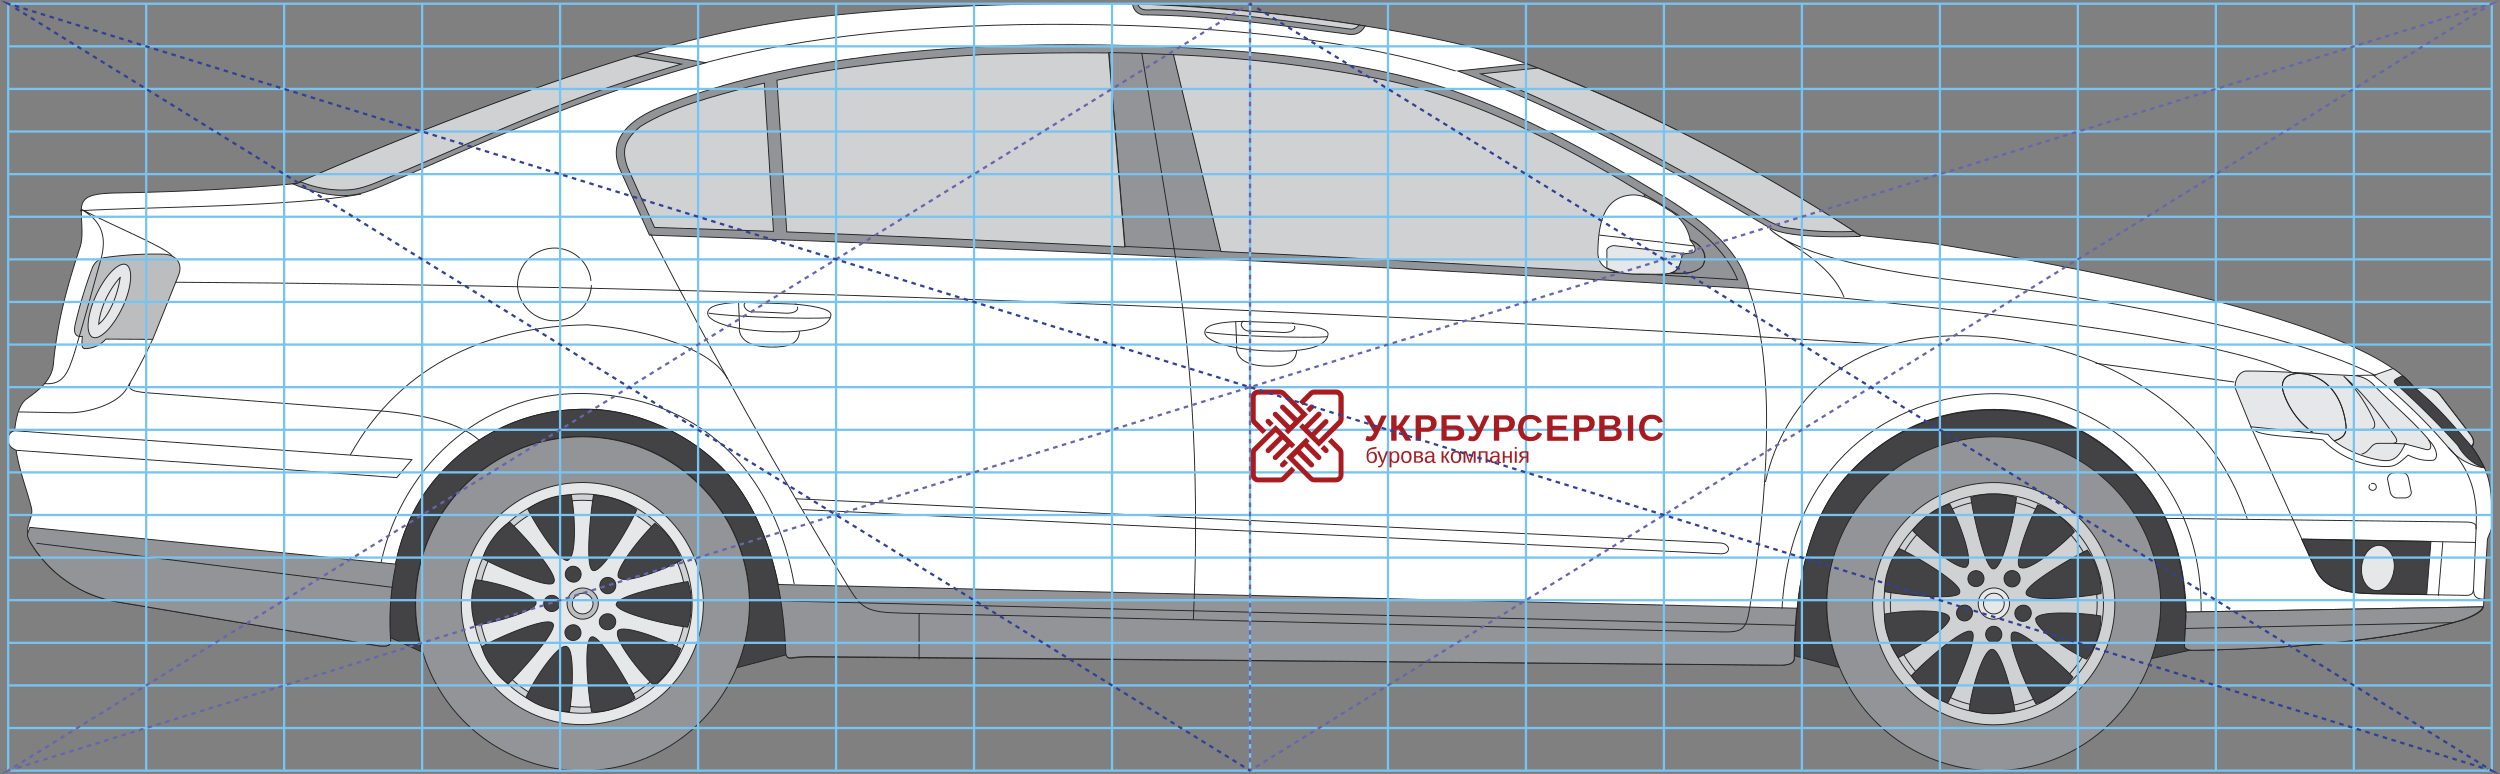 <svg xmlns="http://www.w3.org/2000/svg" viewBox="0 0 548.75 169.97"><rect x="0" y="0" width="548.75" height="169.97" fill="#808080" stroke="none"/><defs><style>.cls-1{fill:#fff;}.cls-1,.cls-2,.cls-3,.cls-4,.cls-5,.cls-6,.cls-7{stroke:#262424;stroke-width:0.21px;}.cls-1,.cls-10,.cls-11,.cls-12,.cls-13,.cls-14,.cls-15,.cls-16,.cls-2,.cls-3,.cls-4,.cls-5,.cls-6,.cls-7,.cls-8{stroke-miterlimit:10;}.cls-2{fill:#434244;}.cls-3{fill:#939497;}.cls-4{fill:#d0d1d3;}.cls-5{fill:#e6e7e8;}.cls-6{fill:#bbbdbf;}.cls-10,.cls-11,.cls-12,.cls-13,.cls-14,.cls-15,.cls-16,.cls-7,.cls-8{fill:none;}.cls-8{stroke:#76c4f2;}.cls-10,.cls-11,.cls-12,.cls-13,.cls-14,.cls-15,.cls-16,.cls-8{stroke-width:0.5px;}.cls-9{fill:#a81b20;}.cls-10,.cls-11,.cls-12,.cls-13{stroke:#6566ab;}.cls-11,.cls-16{stroke-dasharray:1 1;}.cls-12,.cls-15{stroke-dasharray:1 1;}.cls-13{stroke-dasharray:1 1;}.cls-14,.cls-15,.cls-16{stroke:#304196;}</style></defs><title>ubs_car_1_grid</title><g id="Слой_2" data-name="Слой 2"><g id="Layer_1" data-name="Layer 1"><path class="cls-1" d="M530.22,85.48c-9.41-13-57.64-24.17-106-32.07l-15.92-1.74c-24.87-16-49.39-28.59-72.87-37.54C316.5,6.8,272.23.76,241.2.76c-20.69,0-45.56.81-66.82,3.6a222.49,222.49,0,0,0-32.19,7.09c-21.38,6.28-49.85,17-76.93,28.82-13.71,1.28-26.73,1.86-39.86,2.09-5.58.12-7.55.81-7.55,3.84s.46,5.58-.23,7.9c-2.9,8.83-5,16.27-5.93,26C11.33,83.5,8.42,85.71,6,87.45c-1.74,1.16-2.44,3.84-2.79,7.09A1.79,1.79,0,0,0,1.8,96.4c0,1.39.58,1.86,1.74,2.44.7,4.53,2.32,8.48,3.37,12.67.58,2.67-2.44,4.3.35,8.48a27.73,27.73,0,0,0,18.25,12.09l57.41,9.65c2.79.35,2.91-.35,2.79-1.63C85,124.41,88.84,112.56,96.63,104c8.95-9.65,19.76-14.18,32.19-14.18,11.27,0,25,6.16,32.77,16.5,6.62,9.06,10.34,21.5,10.92,36.61,0,1.16.23,1.74,1.63,1.51a31.17,31.17,0,0,1,4.53-.23L390.76,146c2.09,0,3.14-.46,3.14-1.63.23-17.2,3.49-31.26,11.74-40.21,8.83-9.65,19.76-14.29,32-14.29,12.78,0,22.78,5.23,30.8,13.71,7.15,7.5,11.21,18.07,11.45,31.55-.06,2.56-.29,5.87-.29,6.57s.81,1,1.86,1c24.4-.35,45.09-2.61,57.7-6.22,1.63-.35,5.75-1.86,5.93-3.25v.06c0-.17.06-.35.06-.46l.81-13.95c0-1.16.93-2,1-3.6V113.6c0-8.13-.93-10.58-4.42-15.57.58-.46.7-1.39-.35-2.67l-6.51-8.48C534.52,85.36,532.77,84.9,530.22,85.48Z"/><path class="cls-2" d="M470.72,106.34c5.64,7.21,8.83,16.85,9.06,28.76,0,2.56-.23,5.93-.23,6.62s.46.87,1.16,1l-8.54,1.86a36.18,36.18,0,0,0,2.09-12.09,36.67,36.67,0,0,0-73.33,0,36.28,36.28,0,0,0,2.79,14l-9.82-2.56c.23-17,3.54-30.85,11.74-39.69C414.47,94.6,425.39,90,437.6,90c12.78,0,22.78,5.23,30.8,13.71A33.26,33.26,0,0,1,470.72,106.34Z"/><path class="cls-2" d="M127.77,95.82a36.78,36.78,0,0,0-36.61,36.72,36,36,0,0,0,1.57,10.63l-7.09-3.25c-.64-15.69,3.2-27.48,11-36a42.1,42.1,0,0,1,32.19-14.06c11.27,0,25,6,32.77,16.5,6.62,8.95,10.34,21.5,10.92,36.61a3.07,3.07,0,0,0,.06.76l-10.92,2.85a36.58,36.58,0,0,0-33.88-50.73Z"/><path class="cls-2" d="M505.23,118.37l2.73,6c1.63,3.49,4,5.81,12.9,5.93l11.8.17.93-11.62Z"/><path class="cls-3" d="M437.6,95.88a36.64,36.64,0,1,0,36.67,36.67A36.69,36.69,0,0,0,437.6,95.88Z"/><path class="cls-3" d="M127.83,95.88a36.64,36.64,0,1,0,36.67,36.67A36.69,36.69,0,0,0,127.83,95.88Z"/><path class="cls-3" d="M479.78,134.35a3.57,3.57,0,0,0,.06.76c-.12,2.56-.35,5.93-.35,6.62s.81,1,1.86,1c24.4-.35,45.09-2.67,57.76-6.28,1.57-.35,5.58-1.86,5.87-3.25Z"/><path class="cls-3" d="M545,133.24v0Z"/><path class="cls-3" d="M479.78,134.35a3.57,3.57,0,0,0,.06.76c-.12,2.56-.35,5.93-.35,6.62s.81,1,1.86,1c24.4-.35,45.09-2.67,57.76-6.28,1.57-.35,5.58-1.86,5.87-3.25Z"/><path class="cls-3" d="M545,133.24v0Z"/><path class="cls-3" d="M6.56,115.75c-.46,1.57-1.16,1.45.7,4.24a27.73,27.73,0,0,0,18.25,12.09l57.41,9.65c2.79.35,2.91-.35,2.79-1.63a60,60,0,0,1,1.22-16.27Z"/><path class="cls-3" d="M408.43,51.66h-.17c-24.87-16-49.39-28.59-72.87-37.54-.12-.06-.17-.06-.23-.12L320,15.58c22.89,8.37,45,20.63,68.39,34.4,2.85,1.69,10.23,2.21,19.87,1.92Z"/><path class="cls-3" d="M141.72,11.57c-21.33,6.28-49.62,16.91-76.53,28.7a4.7,4.7,0,0,0-.93.06A29.93,29.93,0,0,0,74.9,42.94c4.07,0,5.93-.76,14.53-4.53,20.8-9.06,42-18.3,65.54-24.64Z"/><path class="cls-3" d="M169.9,50.73c.93,0,1.86.06,2.85.12l-2.09-33.35c-.93.23-1.86.41-2.79.64Z"/><path class="cls-3" d="M170.77,128.3a99.7,99.7,0,0,1,1.69,14.53c0,1.16.23,1.74,1.63,1.51a31.17,31.17,0,0,1,4.53-.23L390.7,146c2.09,0,3.14-.46,3.14-1.63a106.7,106.7,0,0,1,.58-10.87Z"/><path class="cls-3" d="M248.63.82a413.89,413.89,0,0,1,51,4.88c-1.34,2.5-3.6,1.8-4.53,1.69-14.53-1.86-29.17-4-44.16-4.13A2.59,2.59,0,0,1,248.63,1Z"/><path class="cls-3" d="M235.27,9.82C199.65,9.77,168.62,14,145,23.48c-6.22,2.5-12,6.86-8.83,13.89l6.39,14.24c78.39,2.56,159.39,6.8,241.32,11.74-1.63-7.73-8.77-14.24-19.47-20.69-14.88-9-29.63-17.26-45.73-22.84C299.59,13.25,270.72,9.88,235.27,9.82Z"/><path class="cls-3" d="M246.95,54.1l21.09,1L257.64,12c-4.76-.23-9.47-.41-14.24-.46Z"/><path class="cls-3" d="M361.88,60.2l19.52,1.22C378,52.88,369,47.42,361,42.65Z"/><path class="cls-4" d="M337.6,14.94A395.63,395.63,0,0,1,407,50.79a74.45,74.45,0,0,1-15.69-.93,22.88,22.88,0,0,1-4.53-2.15c-12.61-7.5-25.51-14.7-38.58-21.21-7.5-3.66-15.4-7.32-23.18-10.28Z"/><path class="cls-4" d="M65.89,39.86C91.46,28.71,118.24,18.6,139,12.26l10.58,1.8c-4.71,1.39-9.82,3-14.41,4.59-16.79,5.58-32.83,13.19-49.16,20-2.85,1.16-6,2.73-9.18,3A24,24,0,0,1,65.89,39.86Z"/><path class="cls-4" d="M170.54,17.61l2.15,33.29c24.75.93,49.51,2.15,74.2,3.31l-3.55-42.59c-9.24-.12-18.42.06-27.54.35C200.81,12.85,185.41,14.36,170.54,17.61Z"/><path class="cls-4" d="M169.78,50.79l-2-32.54c-1.1.23-2.21.52-3.31.76-8,2.21-16.85,4.36-23.94,8.77-3.25,2.79-4.24,4.82-2.79,8.95l5.93,13.19Z"/><path class="cls-4" d="M268,55.2,257.58,12a298.05,298.05,0,0,1,46.83,5.64c18.36,3.89,36,12.78,52.06,22.31,1.39.87,2.91,1.74,4.42,2.67l.87,17.61Q323.24,58.08,284.6,56C279.08,55.73,273.56,55.5,268,55.2Z"/><path class="cls-4" d="M249.8.88a421.09,421.09,0,0,1,48.52,4.59,2.22,2.22,0,0,1-1.8.93c-7.73-1-15.51-2-23.24-2.91-6.39-.52-13.13-1.34-19.58-1.34-1.57-.06-3.25.46-3.89-1.1Z"/><path class="cls-4" d="M437.6,105.93a26.58,26.58,0,1,0,26.61,26.61A26.6,26.6,0,0,0,437.6,105.93Z"/><path class="cls-4" d="M437.6,108.43a24.09,24.09,0,1,0,24.11,24.11A24.12,24.12,0,0,0,437.6,108.43Z"/><path class="cls-4" d="M437.6,109.82a22.69,22.69,0,1,0,22.72,22.72A22.7,22.7,0,0,0,437.6,109.82Z"/><path class="cls-5" d="M525.28,80.89a19.57,19.57,0,0,1,4.88,4.53c2.56-.58,4.3-.12,5.46,1.39l6.51,8.48c1,1.28.93,2.21.35,2.67a26.11,26.11,0,0,1,2.79,4.71,12.19,12.19,0,0,1-7.84-4.42A115.35,115.35,0,0,0,521,82.4Z"/><path class="cls-1" d="M350.73,55.26c.12-6,1.16-11.74,7-12.43,3-.35,5.69,1.45,8.43,3.2A9.67,9.67,0,0,1,371,52.65c3.78,1.74,3.49,4.3,2.85,5.46s-3.08,2.38-6.86,1.8c-2,.52-4.71.23-7.9.23C353.69,60.09,350.67,58.81,350.73,55.26Z"/><path class="cls-6" d="M39.16,60.49c1.1-2.67-.52-4.71-3.54-4.71a79.85,79.85,0,0,0-12.67.76,3.71,3.71,0,0,0-2.67,2.21A101,101,0,0,0,16.5,71.24q-.61,2.88,1.57,2.61c-.12,1.69-.23,2.61.58,2.67a6.16,6.16,0,0,0,4.59-2.09l10.28.06Z"/><path class="cls-2" d="M432.6,109.19a15.42,15.42,0,0,1,4.94-.76,14.87,14.87,0,0,1,5.06.81c-.41,4.18-3,15.63-5,15.63h-.06C435.68,124.87,433.12,112.9,432.6,109.19Z"/><path class="cls-2" d="M458.17,120.75a14.63,14.63,0,0,1,2.21,4.47,13.58,13.58,0,0,1,.81,5.06c-4.13.87-15.8,1.92-16.44.06v-.06C444.16,128.53,454.8,122.38,458.17,120.75Z"/><path class="cls-2" d="M455,148.64a14.46,14.46,0,0,1-3.54,3.49,13.71,13.71,0,0,1-4.59,2.32c-2.09-3.66-6.68-14.47-5.11-15.63h.06C443.29,137.72,452.47,145.91,455,148.64Z"/><path class="cls-2" d="M427.54,154.28a13.5,13.5,0,0,1-4.42-2.32,13.28,13.28,0,0,1-3.6-3.6c2.85-3.14,11.68-10.87,13.25-9.7l.06.06C434.34,139.75,429.35,151,427.54,154.28Z"/><path class="cls-2" d="M413.71,129.87a13.75,13.75,0,0,1,.81-4.94,13.43,13.43,0,0,1,2.32-4.53c3.89,1.74,13.95,7.79,13.31,9.59v.12C429.64,131.85,417.43,130.57,413.71,129.87Z"/><path class="cls-2" d="M442.25,155.9a15.42,15.42,0,0,1-4.94.76,14.87,14.87,0,0,1-5.06-.81c.41-4.18,3-13.31,5-13.31h.06C439.17,142.54,441.72,152.18,442.25,155.9Z"/><path class="cls-2" d="M416.68,144.34a14.63,14.63,0,0,1-2.21-4.47,13.58,13.58,0,0,1-.81-5.06c4.13-.87,13.6-1.22,14.18.64l.06.06C428.47,137.31,420,142.71,416.68,144.34Z"/><path class="cls-2" d="M419.82,116.45a14.46,14.46,0,0,1,3.54-3.49,13.71,13.71,0,0,1,4.59-2.32c2.09,3.66,5.35,12.55,3.72,13.71v.06C430.1,125.51,422.37,119.18,419.82,116.45Z"/><path class="cls-2" d="M447.3,110.81a13.5,13.5,0,0,1,4.42,2.32,13.28,13.28,0,0,1,3.6,3.6c-2.85,3.14-10.28,9-11.85,7.79l-.06.06C441.84,123.42,445.5,114.12,447.3,110.81Z"/><path class="cls-2" d="M461.13,135.22a13.75,13.75,0,0,1-.81,4.94,13.43,13.43,0,0,1-2.32,4.53c-3.89-1.74-11.74-7-11.1-8.89h-.06C447.47,133.94,457.41,134.52,461.13,135.22Z"/><path class="cls-2" d="M437.6,137.48a1.77,1.77,0,1,0,1.8,1.8A1.8,1.8,0,0,0,437.6,137.48Z"/><path class="cls-2" d="M432.89,134a1.76,1.76,0,0,0-3.37,1,1.78,1.78,0,0,0,2.21,1.22A1.85,1.85,0,0,0,432.89,134Z"/><path class="cls-2" d="M434.75,128.42a1.72,1.72,0,0,0,.35-2.5,1.77,1.77,0,0,0-2.85,2.09A1.83,1.83,0,0,0,434.75,128.42Z"/><path class="cls-2" d="M440.62,128.48a1.73,1.73,0,0,0,2.5-.46,1.81,1.81,0,0,0-.35-2.38,1.78,1.78,0,0,0-2.56.35A1.84,1.84,0,0,0,440.62,128.48Z"/><path class="cls-2" d="M442.36,134.05a1.77,1.77,0,0,0,1.22,2.27,1.82,1.82,0,0,0,2.15-1.1,1.73,1.73,0,0,0-1.1-2.32A1.94,1.94,0,0,0,442.36,134.05Z"/><path class="cls-2" d="M527.37,82.46a21.5,21.5,0,0,1,2.79,2.91c2.56-.58,4.3-.12,5.46,1.39l6.51,8.48c1,1.28.93,2.21.35,2.67a35.74,35.74,0,0,1,2.79,4.76c-.17-.06-.35-.06-.52-.12a11,11,0,0,1-5.23-4.76,178.73,178.73,0,0,0-13.31-13.25C524.87,83.5,525.74,83.27,527.37,82.46Z"/><path class="cls-5" d="M437.65,129.06a3.43,3.43,0,1,0,3.43,3.43A3.4,3.4,0,0,0,437.65,129.06Z"/><path class="cls-5" d="M437.65,130.22a2.27,2.27,0,1,0,2.27,2.27A2.23,2.23,0,0,0,437.65,130.22Z"/><path class="cls-5" d="M532.66,96c-3.54-4.13-7.73-7.44-11.68-11.56a6.36,6.36,0,0,0-4.47-2c-8.13-.35-16.15-1-23.36-1-1.86,0-3,2.67-2.32,4.24l3.25,8L511,95.36c2.5,3.37,9.7,5.75,12.78,5.75,2.32,0,3.37-2,4.13-3.66l4.59,1.22C533.94,99,533.82,97.27,532.66,96Z"/><path class="cls-5" d="M522.37,119.7c-2-.12-3.72,1.92-4,4.65s1.16,5.11,3.14,5.29,3.66-1.92,4-4.65S524.35,119.88,522.37,119.7Z"/><path class="cls-7" d="M512.38,96.75c2-.58,2.73-1.57,2.56-3.37-.76-6.57-4.42-11-9.88-11.39-3.6-.17-4.59,1.8-3.84,4.18a17.71,17.71,0,0,0,6.39,8.72"/><path class="cls-7" d="M512.38,96.75c2-.58,2.73-1.57,2.56-3.37-.76-6.57-4.42-11-9.88-11.39-3.6-.17-4.59,1.8-3.84,4.18a17.71,17.71,0,0,0,6.39,8.72"/><path class="cls-5" d="M371.06,59.68a11.17,11.17,0,0,1-4,.12c1.39-.46,1.86-2,2.21-3.84,0-.17.17-.23.41-.29l-15.28-1.74c-.64-.06-1.69.41-1.69,1v3.89A14.79,14.79,0,0,0,359,60.14c3.25,0,5.93.23,7.9-.23a10.39,10.39,0,0,0,4.13-.17Z"/><path class="cls-5" d="M27.6,58.05C26,57.47,23,60.55,21,65s-2.21,8.48-.58,9.06S25,71.59,27,67.23,29.23,58.69,27.6,58.05Z"/><path class="cls-5" d="M22.08,68.8,21.79,70l-.12,1.1v.06c2.61-2.09,4.3-7.09,4.71-10.28A19.77,19.77,0,0,0,22.08,68.8Z"/><path class="cls-5" d="M136,107.21a26.57,26.57,0,1,0,17.08,33.53A26.61,26.61,0,0,0,136,107.21Z"/><path class="cls-4" d="M135.27,109.59A24.07,24.07,0,1,0,150.73,140,24.09,24.09,0,0,0,135.27,109.59Z"/><path class="cls-5" d="M134.86,110.93a22.7,22.7,0,1,0,14.58,28.59A22.7,22.7,0,0,0,134.86,110.93Z"/><path class="cls-6" d="M128.94,129.23a3.42,3.42,0,1,0,2.21,4.3A3.37,3.37,0,0,0,128.94,129.23Z"/><path class="cls-5" d="M128.59,130.34a2.26,2.26,0,1,0,1.45,2.85A2.21,2.21,0,0,0,128.59,130.34Z"/><path class="cls-2" d="M130.27,108.78a14.67,14.67,0,0,1,4.94.81,14,14,0,0,1,4.53,2.32c-1.63,3.84-7.67,13.95-9.53,13.31h-.06C128.35,124.64,129.63,112.44,130.27,108.78Z"/><path class="cls-2" d="M151,127.66a13.94,13.94,0,0,1,.7,4.94,13.53,13.53,0,0,1-.76,5.06c-4.18-.46-15.63-3.08-15.69-5l.06-.06C135.33,130.74,147.3,128.19,151,127.66Z"/><path class="cls-2" d="M139.39,153.23a13.7,13.7,0,0,1-4.42,2.21,13.88,13.88,0,0,1-5.11.81c-.81-4.13-1.86-15.86,0-16.44h.06C131.61,139.23,137.83,149.8,139.39,153.23Z"/><path class="cls-2" d="M111.56,150.09a12.92,12.92,0,0,1-3.49-3.6,12,12,0,0,1-2.32-4.53c3.66-2.09,14.47-6.74,15.57-5.11l.06.06C122.49,138.35,114.29,147.48,111.56,150.09Z"/><path class="cls-2" d="M105.93,122.61a14.38,14.38,0,0,1,2.32-4.47,14,14,0,0,1,3.6-3.54c3.14,2.85,10.87,11.68,9.7,13.19l-.06.12C120.45,129.41,109.24,124.41,105.93,122.61Z"/><path class="cls-2" d="M125,156.19a16,16,0,0,1-4.94-.81,14.87,14.87,0,0,1-4.59-2.32c1.69-3.89,7-11.74,8.89-11.16l.06.06C126.2,142.54,125.68,152.47,125,156.19Z"/><path class="cls-2" d="M104.3,137.25a15.17,15.17,0,0,1-.76-4.94,14,14,0,0,1,.81-5.06c4.18.46,13.31,3.08,13.31,5v.12C117.66,134.23,108,136.79,104.3,137.25Z"/><path class="cls-2" d="M115.86,111.74a16.22,16.22,0,0,1,4.47-2.27,13.54,13.54,0,0,1,5.06-.76c.87,4.13,1.22,13.6-.7,14.18V123C122.83,123.54,117.49,115.11,115.86,111.74Z"/><path class="cls-2" d="M143.75,114.88a16.66,16.66,0,0,1,5.81,8.08c-3.66,2.09-12.55,5.4-13.71,3.78h-.06C134.69,125.16,141,117.44,143.75,114.88Z"/><path class="cls-2" d="M149.39,142.36a14.1,14.1,0,0,1-2.32,4.42,13.28,13.28,0,0,1-3.6,3.6c-3.14-2.85-9-10.34-7.79-11.91h-.06C136.78,136.9,146.08,140.5,149.39,142.36Z"/><path class="cls-2" d="M126.26,137.19a1.91,1.91,0,0,0-2.21,1.22,1.78,1.78,0,0,0,3.37,1.1A1.8,1.8,0,0,0,126.26,137.19Z"/><path class="cls-2" d="M122.89,132.43a1.77,1.77,0,1,0-1.8,1.8A1.8,1.8,0,0,0,122.89,132.43Z"/><path class="cls-2" d="M126.38,127.72a1.76,1.76,0,0,0-1-3.37,1.75,1.75,0,0,0-1.22,2.21A1.91,1.91,0,0,0,126.38,127.72Z"/><path class="cls-2" d="M132,129.58a1.72,1.72,0,0,0,2.5.35,1.87,1.87,0,0,0,.41-2.38,1.81,1.81,0,0,0-2.56-.46A1.88,1.88,0,0,0,132,129.58Z"/><path class="cls-2" d="M131.9,135.45a1.73,1.73,0,0,0,.46,2.5,1.87,1.87,0,0,0,2.38-.35,1.74,1.74,0,0,0-.35-2.56A1.84,1.84,0,0,0,131.9,135.45Z"/><line class="cls-7" x1="538.7" y1="136.67" x2="479.55" y2="137.95"/><path class="cls-7" d="M415.05,75.66c-127.89-7.84-255.61-13-376.53-13.71"/><path class="cls-7" d="M483.15,134.23c.35-31-23.3-47.71-45-47.82-19.29-.12-45,12.09-47,47.18"/><line class="cls-7" x1="543.35" y1="119.06" x2="505.41" y2="118.31"/><path class="cls-5" d="M530.33,85.3c2.44-.52,4.13-.06,5.29,1.45l6.51,8.48c1,1.28.93,2.21.35,2.67a.2.2,0,0,1,.06.12c-4.3-4.94-7.61-8.89-12.26-12.73Z"/><line class="cls-7" x1="86.29" y1="128.94" x2="7.96" y2="119.24"/><path class="cls-7" d="M174.32,128.19c-3.89-22-18-40.5-45-41.78-21.79-1-40.73,14.47-45.67,37"/><polyline class="cls-7" points="3.13 94.54 90.41 100.88 87.1 104.83 3.54 98.84"/><path class="cls-7" d="M105.29,96.75c-4.13-3.84-12-5.81-22.49-6.62l-48-3.72c-3.49-.29-7.32-.29-6.22-2.32"/><path class="cls-7" d="M33.52,74.44a110.75,110.75,0,0,1-5.81,11c-2,3.31-8.54,5.23-12.67,5.17L4.18,90.42"/><path class="cls-7" d="M37.77,56.13c-1.63-1.92-12.26-6.22-20-10.23,3.6,2.09,6,4.94,4.42,10.87-1.92,6.86-3.78,13.89-5.87,20.74C15,81.64,13.94,84.61,9.76,84.2"/><path class="cls-7" d="M17.55,46.26c13.89-.87,46.14-.76,61.71-3.66"/><path class="cls-7" d="M319.52,15.58c-20.92-6.45-49.16-9.94-84-10.23-32.13-.23-59.27,2.67-80.77,8.43"/><path class="cls-7" d="M503,81.7c-17.08-7.84-67.11-13.19-119.18-18.36,6.16,17,4.24,46.25.23,70.19-.76,4.71-1.57,5.29-6.28,5.17L198,134.58c-7.5-.17-8.77-.87-11.68-5.58-15.28-25-29.69-50.78-43.52-77.69"/><path class="cls-7" d="M261.94,136c1.28-27.95.12-55.26-4.24-81.52l-7.09-42.88"/><path class="cls-7" d="M174.67,109.48l202.85,9.7c2.27.06,2.73,2.5,0,2.38l-201.28-9.7"/><path class="cls-7" d="M159.67,83.1c-3.25-6.16-16.44-10.75-30.74-11.8-20.69.29-40.62,8-52.06,28.59"/><path class="cls-7" d="M283.61,71c3.49.29,8,1,7.9,2.32-.17,2.38-3.72,4.18-14.06,3.66-7.67-.41-13-2.15-13-4s3.6-2.32,8.43-2.44c-1.1.7.17,2.15,1.28,2.15,2.5,0,5.06.17,7.5.29,1.86.06,2.91-.7,2.44-1.45"/><path class="cls-7" d="M174.49,66.77c3.49.29,8,1,7.9,2.32-.17,2.38-3.72,4.18-14.06,3.66-7.67-.41-13-2.15-13-4s3.6-2.32,8.43-2.44c-1.1.7.17,2.15,1.28,2.15,2.5,0,5.06.17,7.5.29,1.86.06,2.91-.7,2.44-1.45"/><line class="cls-7" x1="284.02" y1="70.95" x2="272.63" y2="70.54"/><line class="cls-7" x1="174.9" y1="66.77" x2="163.51" y2="66.36"/><path class="cls-7" d="M284.6,76.94c-.12,2.67-2.32,3.54-6.57,3.43-4.59-.17-6.51-1.63-6.68-4.13"/><path class="cls-7" d="M175.48,72.75c-.12,2.67-2.32,3.54-6.57,3.43-4.59-.17-6.51-1.63-6.68-4.13"/><path class="cls-7" d="M291.4,73.91c-4.36.35-21.44-.12-26.73-1"/><path class="cls-7" d="M182.28,69.73c-4.36.35-21.44-.12-26.73-1"/><line class="cls-7" x1="271.47" y1="76.24" x2="271.24" y2="70.66"/><line class="cls-7" x1="162.35" y1="72.06" x2="162.12" y2="66.48"/><line class="cls-7" x1="201.74" y1="134.58" x2="201.74" y2="144.75"/><line class="cls-7" x1="394.02" y1="137.25" x2="171.47" y2="131.91"/><path class="cls-7" d="M129.81,62.58a8.11,8.11,0,0,1-16.21,0,8.2,8.2,0,0,1,8.13-8.13,8.1,8.1,0,0,1,7.84,6.28,5.09,5.09,0,0,1,.12.93"/><path class="cls-7" d="M514.82,94.25h5.35c1.16,0,1.28-1,.87-2a32.09,32.09,0,0,0-6.62-9.7c4.88,4.3,7.67,8.19,11.16,13.07.58.81.93,1.69-.52,1.69h-2.91c-1.92,0-1.74,1.8-3.78,2.38"/><line class="cls-7" x1="528.18" y1="97.45" x2="525.4" y2="97.33"/><path class="cls-7" d="M475.42,113.78l65.89.81c1.34,0,2.27.35,2.21,1.16l-.58,13.54c-.06.76-.23,1.39-1.51,1.39l-20.57-.35c-8.89-.17-11.27-2.44-12.84-5.93l-14-30.8"/><path class="cls-7" d="M517.2,82.4l4.07-.06c-23.18-11.68-75-18.77-93.67-21-12.14-1.45-32.77-4.94-39.16-11.1,3.43,3.14,13.13,7,16.33,15"/><path class="cls-7" d="M493.26,113.83c-7.84-24.52-31.32-37.42-56.13-39.8-30.91-3-45.67,14.12-49.62,31.78"/><line class="cls-7" x1="490.42" y1="83.85" x2="459.97" y2="79.73"/><path class="cls-7" d="M525.86,103.78h-.46a1.48,1.48,0,0,0-1.34,1.34l.58,2.85A1.67,1.67,0,0,0,526,109.3h1.92c.58,0,1.51-.58,1.34-1.34l-.58-2.85c-.17-.76-.58-1.34-1.34-1.34h-.7"/><path class="cls-7" d="M520.22,106.34a1.09,1.09,0,0,0-.23.52.77.77,0,0,0,.76.76.76.76,0,1,0,0-1.51.52.52,0,0,0-.29.06"/><line class="cls-7" x1="536.2" y1="118.95" x2="535.22" y2="130.8"/><path class="cls-7" d="M542.94,129.46c.06,1.34.41,2,2.27,2.09"/><path class="cls-7" d="M533.07,96.58c2,1.86,2.32,4.47.7,4.47a9.87,9.87,0,0,1-5.17-1.16c-2.5,2.15-2.79,2.61-5.58,2.5a19.77,19.77,0,0,1-13.13-5.81c-2.67-.58-14.64-.76-15-2.27"/><path class="cls-7" d="M543.47,116.16c.46-6.62-.76-12.84-6.1-18"/><path class="cls-3" d="M371.12,52.71c3.6,1.74,3.25,4.24,2.73,5.4s-3.14,2.27-6.8,1.74c1.45-.46,1.86-2,2.21-3.84.23-.58,2.56-.23,2.73-.93.29-.46-.06-1.22-1-2.38Z"/><line class="cls-7" x1="371.82" y1="53.98" x2="351.02" y2="51.6"/><rect class="cls-8" x="1.8" y="0.82" width="545.15" height="168.33"/><line class="cls-8" x1="1.8" y1="159.8" x2="546.95" y2="159.8"/><line class="cls-8" x1="1.8" y1="150.45" x2="546.95" y2="150.45"/><line class="cls-8" x1="1.8" y1="141.1" x2="546.95" y2="141.1"/><line class="cls-8" x1="1.8" y1="131.74" x2="546.95" y2="131.74"/><line class="cls-8" x1="1.8" y1="122.39" x2="546.95" y2="122.39"/><line class="cls-8" x1="1.8" y1="113.04" x2="546.95" y2="113.04"/><line class="cls-8" x1="1.8" y1="103.69" x2="546.95" y2="103.69"/><line class="cls-8" x1="1.8" y1="94.34" x2="546.95" y2="94.34"/><line class="cls-8" x1="1.8" y1="84.98" x2="546.95" y2="84.98"/><line class="cls-8" x1="1.8" y1="75.63" x2="546.95" y2="75.63"/><line class="cls-8" x1="1.8" y1="66.28" x2="546.95" y2="66.28"/><line class="cls-8" x1="1.8" y1="56.93" x2="546.95" y2="56.93"/><line class="cls-8" x1="1.8" y1="47.58" x2="546.95" y2="47.58"/><line class="cls-8" x1="1.8" y1="38.22" x2="546.95" y2="38.22"/><line class="cls-8" x1="1.8" y1="28.87" x2="546.95" y2="28.87"/><line class="cls-8" x1="1.8" y1="19.52" x2="546.95" y2="19.52"/><line class="cls-8" x1="1.8" y1="10.17" x2="546.95" y2="10.17"/><line class="cls-8" x1="516.67" y1="0.82" x2="516.67" y2="169.15"/><line class="cls-8" x1="486.38" y1="0.82" x2="486.38" y2="169.15"/><line class="cls-8" x1="456.09" y1="0.82" x2="456.09" y2="169.15"/><line class="cls-8" x1="425.81" y1="0.82" x2="425.81" y2="169.15"/><line class="cls-8" x1="395.52" y1="0.82" x2="395.52" y2="169.15"/><line class="cls-8" x1="365.23" y1="0.82" x2="365.23" y2="169.15"/><line class="cls-8" x1="334.95" y1="0.82" x2="334.95" y2="169.15"/><line class="cls-8" x1="304.66" y1="0.82" x2="304.66" y2="169.15"/><line class="cls-8" x1="274.38" y1="0.82" x2="274.38" y2="169.15"/><line class="cls-8" x1="244.09" y1="0.82" x2="244.09" y2="169.15"/><line class="cls-8" x1="213.8" y1="0.82" x2="213.8" y2="169.15"/><line class="cls-8" x1="183.52" y1="0.82" x2="183.52" y2="169.15"/><line class="cls-8" x1="153.23" y1="0.82" x2="153.23" y2="169.15"/><line class="cls-8" x1="122.94" y1="0.82" x2="122.94" y2="169.15"/><line class="cls-8" x1="92.66" y1="0.82" x2="92.66" y2="169.15"/><line class="cls-8" x1="62.37" y1="0.82" x2="62.37" y2="169.15"/><line class="cls-8" x1="32.09" y1="0.82" x2="32.09" y2="169.15"/><path class="cls-9" d="M302.1,93.85l-1.51-2.65a.09.09,0,0,0-.07,0h-1a.09.09,0,0,0-.07.13l2.1,3.52a.09.09,0,0,1,0,.08,3.73,3.73,0,0,1-.31.58.78.78,0,0,1-.25.23.66.66,0,0,1-.32.07,1.42,1.42,0,0,1-.55-.13.09.09,0,0,0-.12.05l-.27.82a.09.09,0,0,0,0,.1,1.86,1.86,0,0,0,.38.13,2.29,2.29,0,0,0,.56.07,1.73,1.73,0,0,0,.68-.12,1.4,1.4,0,0,0,.51-.38,3.9,3.9,0,0,0,.5-.83l2-4.19a.09.09,0,0,0-.08-.12h-1a.09.09,0,0,0-.08.05Z"/><path class="cls-9" d="M308.53,92.76l1-1.47a.09.09,0,0,0-.07-.13h-1a.09.09,0,0,0-.07,0l-.79,1.24a5.49,5.49,0,0,1-.61.84.65.65,0,0,1-.44.24V91.25a.09.09,0,0,0-.09-.09h-1a.09.09,0,0,0-.09.09v5.4a.09.09,0,0,0,.09.09h1a.09.09,0,0,0,.09-.09V94.34a1,1,0,0,0,.27,0,.88.88,0,0,0,.23-.1l1.46,2.49a.09.09,0,0,0,.07,0h1.07a.09.09,0,0,0,.07-.13l-1.84-3A4.45,4.45,0,0,0,308.53,92.76Z"/><path class="cls-9" d="M314.78,91.62a2.31,2.31,0,0,0-1.54-.46h-2.42a.09.09,0,0,0-.09.09v5.4a.09.09,0,0,0,.09.09h1a.09.09,0,0,0,.09-.09V94.78h1.39a2.38,2.38,0,0,0,1.09-.23,1.65,1.65,0,0,0,.7-.65,1.88,1.88,0,0,0,.25-1A1.62,1.62,0,0,0,314.78,91.62Zm-.9,2a1.06,1.06,0,0,1-.74.24H311.9V92.07h1.21q1,0,1,.88A.89.89,0,0,1,313.88,93.64Z"/><path class="cls-9" d="M320.86,93.82a2.13,2.13,0,0,0-1.43-.43h-1.89V92.06h2.95a.09.09,0,0,0,.09-.09v-.73a.09.09,0,0,0-.09-.09h-4a.09.09,0,0,0-.09.09v5.4a.09.09,0,0,0,.09.09h2.85a2.65,2.65,0,0,0,1.11-.21,1.6,1.6,0,0,0,.71-.6,1.64,1.64,0,0,0,.24-.89A1.52,1.52,0,0,0,320.86,93.82Zm-1.75,2h-1.57V94.28h1.55a1.39,1.39,0,0,1,.82.2.66.66,0,0,1,.28.57Q320.18,95.83,319.11,95.83Z"/><path class="cls-9" d="M324.63,93.85l-1.51-2.65a.09.09,0,0,0-.07,0h-1a.09.09,0,0,0-.07.13l2.1,3.52a.09.09,0,0,1,0,.08,3.73,3.73,0,0,1-.31.58.78.78,0,0,1-.25.23.66.66,0,0,1-.32.07,1.42,1.42,0,0,1-.55-.13.09.09,0,0,0-.12.05l-.27.82a.09.09,0,0,0,0,.1,1.86,1.86,0,0,0,.38.13,2.29,2.29,0,0,0,.56.07,1.73,1.73,0,0,0,.68-.12,1.4,1.4,0,0,0,.51-.38,3.9,3.9,0,0,0,.5-.83l2-4.19a.09.09,0,0,0-.08-.12h-1a.09.09,0,0,0-.08.05Z"/><path class="cls-9" d="M331.94,91.62a2.31,2.31,0,0,0-1.54-.46H328a.09.09,0,0,0-.09.09v5.4a.09.09,0,0,0,.09.09h1a.09.09,0,0,0,.09-.09V94.78h1.39a2.38,2.38,0,0,0,1.09-.23,1.65,1.65,0,0,0,.7-.65,1.88,1.88,0,0,0,.25-1A1.62,1.62,0,0,0,331.94,91.62Zm-.9,2a1.06,1.06,0,0,1-.74.24h-1.24V92.07h1.21q1,0,1,.88A.89.89,0,0,1,331,93.64Z"/><path class="cls-9" d="M336,95.9a1.49,1.49,0,0,1-1.22-.51,2.24,2.24,0,0,1-.42-1.47,2.19,2.19,0,0,1,.41-1.44A1.48,1.48,0,0,1,336,92a1.62,1.62,0,0,1,.9.25,1.2,1.2,0,0,1,.49.59.09.09,0,0,0,.1.05l.86-.24a.09.09,0,0,0,.06-.11,2.06,2.06,0,0,0-.84-1.07,2.93,2.93,0,0,0-1.6-.39,2.72,2.72,0,0,0-2.05.74,3.48,3.48,0,0,0,0,4.24,2.75,2.75,0,0,0,2.08.76,2.83,2.83,0,0,0,1.52-.39,2.4,2.4,0,0,0,.93-1.12.09.09,0,0,0,0-.11l-.86-.32a.09.09,0,0,0-.11,0A1.46,1.46,0,0,1,336,95.9Z"/><path class="cls-9" d="M340.8,94.37h2.89a.09.09,0,0,0,.09-.09v-.73a.09.09,0,0,0-.09-.09H340.8v-1.4h3.13A.09.09,0,0,0,344,92v-.73a.09.09,0,0,0-.09-.09h-4.21a.09.09,0,0,0-.09.09v5.4a.09.09,0,0,0,.09.09h4.38a.09.09,0,0,0,.09-.09v-.73a.09.09,0,0,0-.09-.09H340.8Z"/><path class="cls-9" d="M349.51,91.62a2.31,2.31,0,0,0-1.54-.46h-2.42a.09.09,0,0,0-.09.09v5.4a.09.09,0,0,0,.09.09h1a.09.09,0,0,0,.09-.09V94.78H348a2.38,2.38,0,0,0,1.09-.23,1.65,1.65,0,0,0,.7-.65,1.88,1.88,0,0,0,.25-1A1.62,1.62,0,0,0,349.51,91.62Zm-.9,2a1.06,1.06,0,0,1-.74.24h-1.24V92.07h1.21q1,0,1,.88A.89.89,0,0,1,348.61,93.64Z"/><path class="cls-9" d="M354.6,93.81a1.35,1.35,0,0,0,.8-.44,1.24,1.24,0,0,0,.26-.8,1.18,1.18,0,0,0-.52-1,2.77,2.77,0,0,0-1.55-.35h-2.47a.09.09,0,0,0-.09.09v5.4a.09.09,0,0,0,.09.09h2.7a2.64,2.64,0,0,0,1.58-.42,1.37,1.37,0,0,0,.57-1.18,1.22,1.22,0,0,0-.35-.92A1.72,1.72,0,0,0,354.6,93.81ZM352.21,92h1.33a1.3,1.3,0,0,1,.71.16.59.59,0,0,1,.24.53.61.61,0,0,1-.22.52,1.19,1.19,0,0,1-.72.17h-1.34Zm2.34,3.64a1.33,1.33,0,0,1-.82.2h-1.52v-1.6h1.48q1.12,0,1.12.78A.73.73,0,0,1,354.55,95.67Z"/><rect class="cls-9" x="357.32" y="91.16" width="1.17" height="5.58" rx="0.09" ry="0.09"/><path class="cls-9" d="M364.15,94.87a.09.09,0,0,0-.11,0,1.46,1.46,0,0,1-1.44,1,1.49,1.49,0,0,1-1.22-.51,2.24,2.24,0,0,1-.42-1.47,2.19,2.19,0,0,1,.41-1.44,1.48,1.48,0,0,1,1.2-.49,1.62,1.62,0,0,1,.9.25,1.2,1.2,0,0,1,.49.59.09.09,0,0,0,.1.05l.86-.24a.09.09,0,0,0,.06-.11,2.06,2.06,0,0,0-.84-1.07,2.93,2.93,0,0,0-1.6-.39,2.72,2.72,0,0,0-2.05.74,3.48,3.48,0,0,0,0,4.24,2.75,2.75,0,0,0,2.08.76,2.83,2.83,0,0,0,1.52-.39,2.4,2.4,0,0,0,.93-1.12.09.09,0,0,0,0-.11Z"/><path class="cls-9" d="M294.9,104.2V99.45a1.66,1.66,0,0,0-.46-1.15h0l0,0h0l-.69-.69h0l-1.48-1.48-.79.79,2.18,2.18a.56.56,0,0,1,.16.4v4.74a.56.56,0,0,1-.56.56h-4.75a.56.56,0,0,1-.4-.16l-1.88-1.88h0l-2.28-2.28.79-.79h0l1.19,1.19h0l1.58,1.58a.56.56,0,0,0,.79-.79L286.69,100h0l-1.19-1.19.79-.79,2.77,2.77a.56.56,0,1,0,.79-.79l-2.77-2.77.39-.39-.79-.79-2.76,2.76h0l-1.58,1.58,2,2h0l3,3a1.67,1.67,0,0,0,1.19.49h4.75A1.68,1.68,0,0,0,294.9,104.2Z"/><path class="cls-9" d="M276,92.53l-.21-.21a.56.56,0,0,1-.16-.4V87.18a.56.56,0,0,1,.56-.56H281a.56.56,0,0,1,.39.16l3.27,3.27h0l.89.89-.79.79-1.19-1.19h0L281.95,89a.56.56,0,1,0-.79.79l1.58,1.58h0l1.19,1.19-.79.79-2.77-2.77a.56.56,0,1,0-.79.79l2.77,2.77-.4.4.79.79,4.36-4.36-.39-.39h0L284.13,88l-2-2a1.67,1.67,0,0,0-1.19-.49h-4.75a1.68,1.68,0,0,0-1.68,1.68v4.75a1.67,1.67,0,0,0,.49,1.19l1.16,1.16h0l1,1,.79-.79-2-2Z"/><path class="cls-9" d="M284.31,103.21l-.79-.79L282,104h0l-.64.64a.56.56,0,0,1-.4.16h-4.75a.56.56,0,0,1-.56-.56h0V99.45a.56.56,0,0,1,.16-.4l3-3h0L280,94.9l.46.46h0l.33.33-1.19,1.19h0L278,98.46a.56.56,0,1,0,.79.79l1.58-1.58h0l1.19-1.19.79.79L279.57,100a.56.56,0,1,0,.79.79l2.77-2.77.4.4.79-.79-3.09-3.09L280,93.32l-1.32,1.32L275,98.27a1.67,1.67,0,0,0-.49,1.19v4.75h0a1.68,1.68,0,0,0,1.68,1.68H281a1.67,1.67,0,0,0,1.19-.49l1.43-1.43h0Z"/><path class="cls-9" d="M287.81,87.06h0l.28-.28a.56.56,0,0,1,.4-.16h4.74a.56.56,0,0,1,.56.56v4.75h0a.56.56,0,0,1-.16.4l-2.53,2.53h0l-1.62,1.62-.79-.79,1.19-1.19h0l1.58-1.58a.56.56,0,0,0-.79-.79l-1.58,1.58h0l-1.18,1.18-.79-.79,2.77-2.77a.56.56,0,1,0-.79-.79l-2.77,2.77-.39-.39-.79.79.79.79h0l2.77,2.77h0l.79.79,3.83-3.83,1.12-1.12a1.67,1.67,0,0,0,.49-1.19h0V87.18a1.68,1.68,0,0,0-1.68-1.68h-4.74a1.67,1.67,0,0,0-1.19.49l-.28.28h0l-1.91,1.91.79.79Z"/><path class="cls-9" d="M290.45,99.05l.2.2a.56.56,0,1,0,.79-.79l-.2-.2h0l-.59-.59-.79.79.58.58Z"/><path class="cls-9" d="M281.16,101.62a.56.56,0,1,0,.79.79l.2-.2h0l.59-.59-.79-.79-.58.58h0Z"/><path class="cls-9" d="M288.27,89.76a.56.56,0,1,0-.79-.79l-.26.26h0l-.53.53.79.79L288,90h0Z"/><path class="cls-9" d="M278.78,92.13a.56.56,0,1,0-.79.79l.33.33h0l.45.45.79-.79-.46-.46h0Z"/><path class="cls-9" d="M301.22,99.18a.93.93,0,0,1,.77.31,1.45,1.45,0,0,1,.25.92,1.29,1.29,0,0,1-.29.93,1.13,1.13,0,0,1-.85.3,1,1,0,0,1-.85-.38,2,2,0,0,1-.27-1.16,4,4,0,0,1,.05-.7,1.79,1.79,0,0,1,.17-.52,1.14,1.14,0,0,1,.3-.36,1.43,1.43,0,0,1,.46-.23,8.66,8.66,0,0,1,1.17-.21v.38a6.65,6.65,0,0,0-1.27.24.72.72,0,0,0-.41.37,1.94,1.94,0,0,0-.13.75.89.89,0,0,1,.34-.46A1,1,0,0,1,301.22,99.18Zm.57,1.23a1.25,1.25,0,0,0-.16-.7.57.57,0,0,0-.51-.22.65.65,0,0,0-.55.23,1.14,1.14,0,0,0-.18.7,1.18,1.18,0,0,0,.16.68.59.59,0,0,0,.51.23.63.63,0,0,0,.54-.22A1.17,1.17,0,0,0,301.79,100.41Z"/><path class="cls-9" d="M302.78,102.59a1.38,1.38,0,0,1-.29,0v-.32h.2q.39,0,.62-.58l0-.1-1-2.53h.45l.54,1.4,0,.08.11.31.1.29.16-.46.56-1.62h.45l-1,2.54a3.09,3.09,0,0,1-.29.6,1,1,0,0,1-.3.3A.72.72,0,0,1,302.78,102.59Z"/><path class="cls-9" d="M307.16,100.31q0,1.33-.94,1.33a.78.78,0,0,1-.79-.44h0a3.55,3.55,0,0,1,0,.4v1H305v-3q0-.39,0-.52h.41v.07s0,.1,0,.18,0,.13,0,.16h0a.77.77,0,0,1,.3-.34,1,1,0,0,1,.49-.11.82.82,0,0,1,.7.31A1.68,1.68,0,0,1,307.16,100.31Zm-.44,0a1.49,1.49,0,0,0-.14-.76.5.5,0,0,0-.46-.23.56.56,0,0,0-.61.44,1.91,1.91,0,0,0-.07.58,1.34,1.34,0,0,0,.16.74.58.58,0,0,0,.52.24.5.5,0,0,0,.46-.23A1.54,1.54,0,0,0,306.71,100.32Z"/><path class="cls-9" d="M309.83,100.32a1.45,1.45,0,0,1-.29,1,1.09,1.09,0,0,1-.85.33,1,1,0,0,1-.84-.34,1.49,1.49,0,0,1-.28-1q0-1.32,1.14-1.32a1.07,1.07,0,0,1,.86.32A1.51,1.51,0,0,1,309.83,100.32Zm-.44,0a1.44,1.44,0,0,0-.16-.76.58.58,0,0,0-.53-.24.6.6,0,0,0-.54.24,1.37,1.37,0,0,0-.17.76,1.41,1.41,0,0,0,.16.76.57.57,0,0,0,.51.25.61.61,0,0,0,.54-.24A1.4,1.4,0,0,0,309.39,100.32Z"/><path class="cls-9" d="M311.36,99.05a1.23,1.23,0,0,1,.7.16.54.54,0,0,1,.23.47.52.52,0,0,1-.13.36.69.69,0,0,1-.39.2v0a.76.76,0,0,1,.45.19.55.55,0,0,1,.15.4.64.64,0,0,1-.26.54,1.16,1.16,0,0,1-.71.19h-1V99.05Zm-.57.32v.75h.51a.81.81,0,0,0,.43-.08.4.4,0,0,0,0-.58.69.69,0,0,0-.4-.09Zm0,1.91h.55a.78.78,0,0,0,.46-.1.37.37,0,0,0,.13-.32.38.38,0,0,0-.14-.33.86.86,0,0,0-.48-.1h-.53Z"/><path class="cls-9" d="M313.51,101.64a.76.76,0,0,1-.58-.2.77.77,0,0,1-.19-.55.74.74,0,0,1,.26-.61,1.38,1.38,0,0,1,.84-.23h.57V99.9a.62.62,0,0,0-.13-.44.56.56,0,0,0-.41-.13.7.7,0,0,0-.41.1.43.43,0,0,0-.16.31l-.44,0q.11-.69,1-.69a1,1,0,0,1,.72.22.81.81,0,0,1,.24.64V101a.63.63,0,0,0,0,.28.19.19,0,0,0,.19.1l.14,0v.26a1.42,1.42,0,0,1-.33,0,.43.43,0,0,1-.34-.12.64.64,0,0,1-.12-.39h0a1,1,0,0,1-.38.41A1.05,1.05,0,0,1,313.51,101.64Zm.1-.32a.8.8,0,0,0,.41-.11.77.77,0,0,0,.29-.29.76.76,0,0,0,.1-.38v-.21h-.46a1.45,1.45,0,0,0-.45.06.48.48,0,0,0-.24.17.53.53,0,0,0-.08.31.43.43,0,0,0,.11.32A.43.43,0,0,0,313.61,101.32Z"/><path class="cls-9" d="M316.42,99.05h.42v1.11l.13,0a.32.32,0,0,0,.12-.08l.14-.17.54-.85h.44l-.51.76a2.39,2.39,0,0,1-.3.39l.83,1.39h-.47l-.65-1.17-.12,0h-.14v1.12h-.42Z"/><path class="cls-9" d="M320.73,100.32a1.45,1.45,0,0,1-.29,1,1.09,1.09,0,0,1-.85.33,1,1,0,0,1-.84-.34,1.49,1.49,0,0,1-.28-1q0-1.32,1.14-1.32a1.07,1.07,0,0,1,.86.32A1.51,1.51,0,0,1,320.73,100.32Zm-.44,0a1.44,1.44,0,0,0-.16-.76.58.58,0,0,0-.53-.24.6.6,0,0,0-.54.24,1.37,1.37,0,0,0-.17.76,1.41,1.41,0,0,0,.16.76.57.57,0,0,0,.51.25.61.61,0,0,0,.54-.24A1.4,1.4,0,0,0,320.29,100.32Z"/><path class="cls-9" d="M322.78,101.59h-.36l-.76-2.23q0,.37,0,.53v1.7h-.41V99.05h.66l.52,1.55a2.91,2.91,0,0,1,.16.67,3.21,3.21,0,0,1,.16-.67l.52-1.55h.63v2.54h-.41V99.35Z"/><path class="cls-9" d="M326.51,99.05v2.54h-.42V99.36H325v2.23h-.42V99.05Z"/><path class="cls-9" d="M327.82,101.64a.76.76,0,0,1-.58-.2.77.77,0,0,1-.19-.55.74.74,0,0,1,.26-.61,1.38,1.38,0,0,1,.84-.23h.57V99.9a.62.62,0,0,0-.13-.44.56.56,0,0,0-.41-.13.7.7,0,0,0-.41.1.43.43,0,0,0-.16.31l-.44,0q.11-.69,1-.69a1,1,0,0,1,.72.22.81.81,0,0,1,.24.64V101a.63.63,0,0,0,0,.28.19.19,0,0,0,.19.1l.14,0v.26a1.42,1.42,0,0,1-.33,0,.43.43,0,0,1-.34-.12.64.64,0,0,1-.12-.39h0a1,1,0,0,1-.38.41A1.05,1.05,0,0,1,327.82,101.64Zm.1-.32a.8.8,0,0,0,.41-.11.77.77,0,0,0,.29-.29.76.76,0,0,0,.1-.38v-.21h-.46a1.45,1.45,0,0,0-.45.06.48.48,0,0,0-.24.17.53.53,0,0,0-.08.31.43.43,0,0,0,.11.32A.43.43,0,0,0,327.91,101.32Z"/><path class="cls-9" d="M330.28,99.05v1.08h1.14V99.05h.42v2.54h-.42v-1.16h-1.14v1.16h-.42V99.05Z"/><path class="cls-9" d="M332.5,98.51v-.4h.42v.4Zm0,3.08V99.05h.42v2.54Z"/><path class="cls-9" d="M334.5,100.52l-.74,1.08h-.48l.81-1.11a.67.67,0,0,1-.59-.73.6.6,0,0,1,.25-.53,1.29,1.29,0,0,1,.74-.18h1v2.54h-.42v-1.08Zm.59-1.17h-.55a.74.74,0,0,0-.45.11.39.39,0,0,0-.14.33.41.41,0,0,0,.13.33.63.63,0,0,0,.42.11h.59Z"/><polyline class="cls-10" points="546.53 1.08 546.95 0.82 546.48 0.96"/><line class="cls-11" x1="545.52" y1="1.26" x2="2.75" y2="168.86"/><polyline class="cls-10" points="2.28 169 1.8 169.15 2.22 168.89"/><line class="cls-12" x1="3.08" y1="168.36" x2="273.52" y2="1.34"/><polyline class="cls-10" points="273.95 1.08 274.38 0.82 274.38 1.32"/><line class="cls-13" x1="274.38" y1="2.32" x2="274.38" y2="168.15"/><polyline class="cls-10" points="274.38 168.65 274.38 169.15 274.8 168.89"/><line class="cls-12" x1="275.65" y1="168.36" x2="546.1" y2="1.34"/><line class="cls-14" x1="274.38" y1="169.15" x2="273.95" y2="168.89"/><line class="cls-15" x1="273.1" y1="168.36" x2="2.65" y2="1.34"/><polyline class="cls-14" points="2.22 1.08 1.8 0.82 2.28 0.96"/><line class="cls-16" x1="3.23" y1="1.26" x2="546" y2="168.86"/><polyline class="cls-14" points="546.48 169 546.95 169.15 546.53 168.89"/><line class="cls-15" x1="545.68" y1="168.36" x2="275.23" y2="1.34"/><line class="cls-14" x1="274.8" y1="1.08" x2="274.38" y2="0.82"/></g></g></svg>